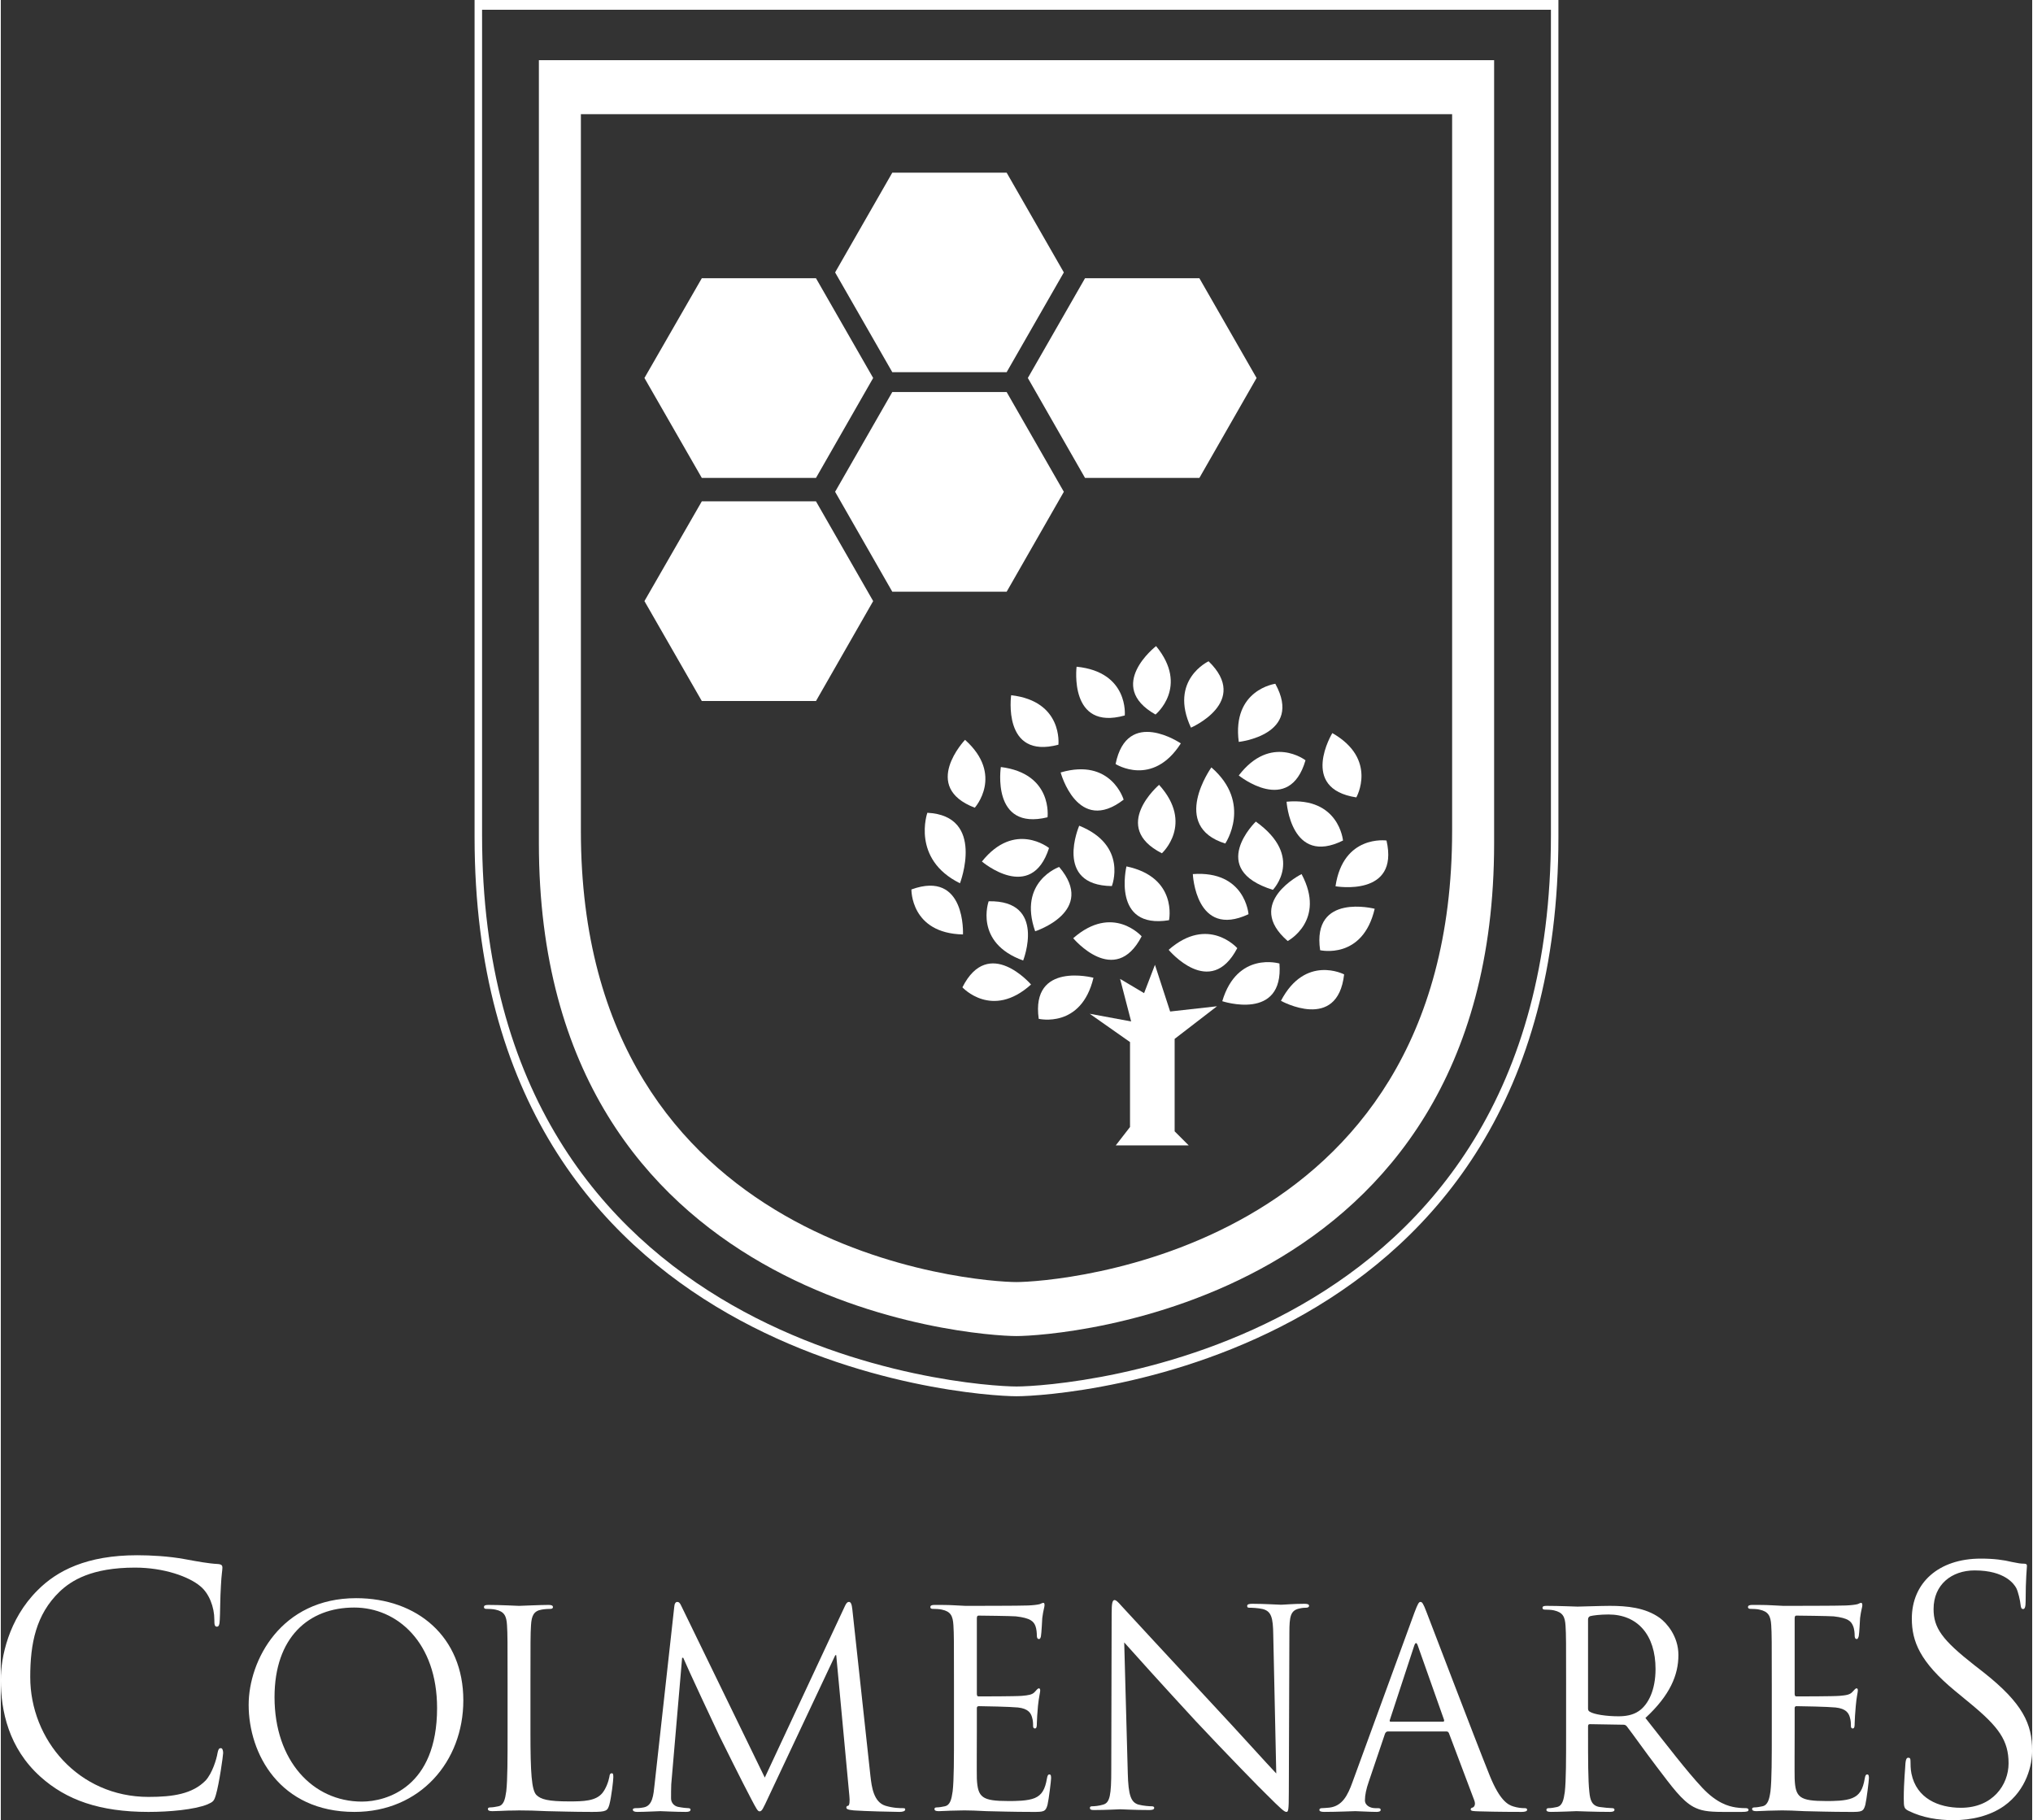 <?xml version="1.0" encoding="UTF-8"?>
<!DOCTYPE svg PUBLIC "-//W3C//DTD SVG 1.1//EN" "http://www.w3.org/Graphics/SVG/1.1/DTD/svg11.dtd">
<!-- Creator: CorelDRAW 2018 (64 Bit) -->
<svg xmlns="http://www.w3.org/2000/svg" xml:space="preserve" width="487px" height="436px" version="1.1" style="shape-rendering:geometricPrecision; text-rendering:geometricPrecision; image-rendering:optimizeQuality; fill-rule:evenodd; clip-rule:evenodd"
viewBox="0 0 108.35 97.08"
 xmlns:xlink="http://www.w3.org/1999/xlink">
 <rect x="0" y="0" width="108.35" height="97.08" fill="#333333" stroke="none"/>
 <defs>
  <style type="text/css">
   <![CDATA[
    .fil0 {fill:white}
   ]]>
  </style>
 </defs>
 <g id="Capa_x0020_1">
  <g id="_2243416390160">
   <path class="fil0" d="M25.27 0l0 44.65c0,28 26.4,29.82 28.91,29.82 2.5,0 28.9,-1.82 28.9,-29.82l0 -44.65 -57.81 0zm0.4 0.52l0 44.03c0,27.61 26.04,29.4 28.51,29.4 2.47,0 28.5,-1.79 28.5,-29.4l0 -44.03 -57.01 0z"/>
   <g>
    <path class="fil0" d="M18.95 85.24c3.27,0 5.72,2.07 5.72,5.45 0,3.26 -2.3,5.95 -5.81,5.95 -3.98,0 -5.64,-3.1 -5.64,-5.71 0,-2.36 1.72,-5.69 5.73,-5.69zm0.31 10.85c1.31,0 4.01,-0.76 4.01,-4.99 0,-3.49 -2.12,-5.36 -4.42,-5.36 -2.43,0 -4.25,1.59 -4.25,4.78 0,3.39 2.04,5.57 4.66,5.57z"/>
    <path class="fil0" d="M28.25 92.41c0,2.14 0.06,3.07 0.32,3.33 0.24,0.23 0.61,0.34 1.75,0.34 0.77,0 1.41,-0.02 1.76,-0.44 0.19,-0.23 0.33,-0.6 0.38,-0.87 0.01,-0.12 0.04,-0.19 0.13,-0.19 0.07,0 0.08,0.06 0.08,0.22 0,0.16 -0.1,1.03 -0.21,1.45 -0.1,0.33 -0.15,0.39 -0.92,0.39 -1.05,0 -1.8,-0.03 -2.41,-0.04 -0.62,-0.03 -1.07,-0.04 -1.49,-0.04 -0.06,0 -0.3,0.01 -0.59,0.01 -0.3,0.01 -0.62,0.03 -0.83,0.03 -0.16,0 -0.24,-0.03 -0.24,-0.12 0,-0.04 0.03,-0.08 0.12,-0.08 0.13,0 0.31,-0.03 0.44,-0.06 0.29,-0.06 0.36,-0.38 0.42,-0.8 0.07,-0.61 0.07,-1.76 0.07,-3.16l0 -2.56c0,-2.27 0,-2.67 -0.03,-3.14 -0.03,-0.49 -0.14,-0.73 -0.62,-0.83 -0.12,-0.03 -0.37,-0.04 -0.5,-0.04 -0.06,0 -0.11,-0.03 -0.11,-0.09 0,-0.09 0.07,-0.12 0.23,-0.12 0.65,0 1.57,0.05 1.64,0.05 0.08,0 1.14,-0.05 1.57,-0.05 0.16,0 0.24,0.03 0.24,0.12 0,0.06 -0.06,0.09 -0.12,0.09 -0.1,0 -0.31,0.01 -0.48,0.04 -0.42,0.07 -0.54,0.32 -0.57,0.83 -0.03,0.47 -0.03,0.87 -0.03,3.14l0 2.59z"/>
    <path class="fil0" d="M46.39 94.77c0.06,0.52 0.16,1.34 0.79,1.54 0.42,0.13 0.8,0.13 0.94,0.13 0.08,0 0.12,0.01 0.12,0.07 0,0.09 -0.13,0.13 -0.31,0.13 -0.32,0 -1.89,-0.04 -2.43,-0.08 -0.33,-0.03 -0.4,-0.08 -0.4,-0.15 0,-0.06 0.03,-0.09 0.1,-0.1 0.07,-0.02 0.09,-0.26 0.06,-0.53l-0.7 -7.5 -0.05 0 -3.56 7.56c-0.3,0.64 -0.35,0.77 -0.48,0.77 -0.1,0 -0.17,-0.14 -0.45,-0.67 -0.38,-0.71 -1.63,-3.22 -1.7,-3.37 -0.13,-0.26 -1.76,-3.75 -1.92,-4.15l-0.06 0 -0.58 6.75c-0.01,0.24 -0.01,0.5 -0.01,0.75 0,0.22 0.15,0.4 0.37,0.45 0.25,0.05 0.47,0.07 0.56,0.07 0.05,0 0.11,0.03 0.11,0.07 0,0.1 -0.09,0.13 -0.26,0.13 -0.54,0 -1.24,-0.04 -1.35,-0.04 -0.13,0 -0.83,0.04 -1.22,0.04 -0.15,0 -0.25,-0.03 -0.25,-0.13 0,-0.04 0.07,-0.07 0.14,-0.07 0.12,0 0.22,0 0.44,-0.04 0.48,-0.09 0.52,-0.66 0.58,-1.21l1.05 -9.48c0.01,-0.17 0.07,-0.27 0.16,-0.27 0.09,0 0.15,0.06 0.22,0.22l4.45 9.15 4.27 -9.14c0.06,-0.13 0.12,-0.23 0.22,-0.23 0.1,0 0.15,0.12 0.18,0.4l0.97 8.93z"/>
    <path class="fil0" d="M50.84 89.82c0,-2.27 0,-2.67 -0.03,-3.14 -0.03,-0.49 -0.14,-0.73 -0.62,-0.83 -0.12,-0.03 -0.36,-0.04 -0.5,-0.04 -0.06,0 -0.11,-0.03 -0.11,-0.09 0,-0.09 0.07,-0.12 0.23,-0.12 0.33,0 0.73,0 1.05,0.02l0.59 0.03c0.11,0 3,0 3.33,-0.02 0.28,-0.01 0.51,-0.04 0.63,-0.07 0.07,-0.02 0.13,-0.07 0.2,-0.07 0.05,0 0.06,0.05 0.06,0.13 0,0.1 -0.07,0.27 -0.12,0.68 -0.01,0.15 -0.04,0.79 -0.07,0.96 -0.01,0.07 -0.04,0.16 -0.1,0.16 -0.09,0 -0.12,-0.07 -0.12,-0.19 0,-0.1 -0.01,-0.34 -0.08,-0.52 -0.1,-0.23 -0.25,-0.41 -1.04,-0.5 -0.24,-0.02 -1.83,-0.04 -1.99,-0.04 -0.06,0 -0.09,0.04 -0.09,0.15l0 4.01c0,0.1 0.02,0.15 0.09,0.15 0.19,0 1.98,0 2.32,-0.03 0.34,-0.03 0.55,-0.06 0.68,-0.21 0.1,-0.11 0.16,-0.19 0.22,-0.19 0.04,0 0.07,0.03 0.07,0.12 0,0.09 -0.07,0.34 -0.12,0.82 -0.03,0.28 -0.06,0.82 -0.06,0.93 0,0.11 0,0.27 -0.1,0.27 -0.07,0 -0.1,-0.05 -0.1,-0.13 0,-0.14 0,-0.29 -0.06,-0.48 -0.06,-0.2 -0.19,-0.45 -0.75,-0.51 -0.4,-0.04 -1.84,-0.07 -2.08,-0.07 -0.08,0 -0.11,0.04 -0.11,0.1l0 1.28c0,0.49 -0.01,2.18 0,2.49 0.05,1 0.27,1.19 1.69,1.19 0.38,0 1.02,0 1.4,-0.16 0.37,-0.16 0.55,-0.45 0.65,-1.05 0.03,-0.16 0.06,-0.21 0.13,-0.21 0.09,0 0.09,0.11 0.09,0.21 0,0.12 -0.12,1.11 -0.19,1.41 -0.1,0.38 -0.22,0.38 -0.78,0.38 -1.1,0 -1.9,-0.03 -2.46,-0.04 -0.57,-0.03 -0.92,-0.04 -1.14,-0.04 -0.03,0 -0.27,0 -0.58,0.01 -0.29,0 -0.62,0.03 -0.84,0.03 -0.16,0 -0.23,-0.03 -0.23,-0.12 0,-0.04 0.03,-0.08 0.11,-0.08 0.13,0 0.31,-0.03 0.44,-0.06 0.29,-0.06 0.36,-0.38 0.42,-0.8 0.07,-0.61 0.07,-1.76 0.07,-3.16l0 -2.56z"/>
    <path class="fil0" d="M60.11 94.56c0.03,1.2 0.17,1.57 0.57,1.69 0.27,0.07 0.59,0.09 0.72,0.09 0.07,0 0.12,0.03 0.12,0.08 0,0.09 -0.09,0.12 -0.26,0.12 -0.83,0 -1.41,-0.04 -1.55,-0.04 -0.13,0 -0.74,0.04 -1.39,0.04 -0.15,0 -0.23,-0.01 -0.23,-0.12 0,-0.05 0.04,-0.08 0.11,-0.08 0.12,0 0.38,-0.02 0.6,-0.09 0.36,-0.1 0.43,-0.52 0.43,-1.85l0.02 -8.33c0,-0.57 0.04,-0.73 0.16,-0.73 0.12,0 0.36,0.32 0.51,0.47 0.22,0.24 2.38,2.58 4.62,4.99 1.44,1.54 3.03,3.31 3.49,3.79l-0.16 -7.39c-0.01,-0.94 -0.11,-1.26 -0.56,-1.38 -0.26,-0.06 -0.6,-0.07 -0.72,-0.07 -0.1,0 -0.11,-0.04 -0.11,-0.1 0,-0.09 0.11,-0.11 0.29,-0.11 0.65,0 1.35,0.05 1.51,0.05 0.16,0 0.64,-0.05 1.24,-0.05 0.16,0 0.26,0.02 0.26,0.11 0,0.06 -0.06,0.1 -0.16,0.1 -0.07,0 -0.17,0 -0.35,0.04 -0.48,0.1 -0.54,0.42 -0.54,1.3l-0.03 8.52c0,0.96 -0.03,1.03 -0.13,1.03 -0.11,0 -0.29,-0.16 -1.06,-0.93 -0.16,-0.14 -2.25,-2.28 -3.8,-3.94 -1.68,-1.82 -3.33,-3.65 -3.79,-4.17l0.19 6.96z"/>
    <path class="fil0" d="M75.4 86.01c0.18,-0.48 0.24,-0.57 0.32,-0.57 0.09,0 0.15,0.08 0.32,0.53 0.22,0.55 2.5,6.56 3.39,8.77 0.53,1.29 0.95,1.52 1.25,1.61 0.22,0.07 0.44,0.09 0.59,0.09 0.08,0 0.14,0.01 0.14,0.09 0,0.08 -0.13,0.11 -0.29,0.11 -0.22,0 -1.28,0 -2.28,-0.03 -0.28,-0.01 -0.44,-0.01 -0.44,-0.1 0,-0.06 0.04,-0.09 0.1,-0.1 0.09,-0.03 0.18,-0.16 0.09,-0.39l-1.35 -3.58c-0.03,-0.06 -0.06,-0.09 -0.13,-0.09l-3.13 0c-0.07,0 -0.12,0.05 -0.15,0.12l-0.87 2.57c-0.13,0.37 -0.2,0.71 -0.2,0.98 0,0.29 0.3,0.42 0.55,0.42l0.14 0c0.11,0 0.15,0.03 0.15,0.09 0,0.08 -0.09,0.11 -0.22,0.11 -0.35,0 -0.97,-0.04 -1.13,-0.04 -0.16,0 -0.96,0.04 -1.65,0.04 -0.18,0 -0.27,-0.03 -0.27,-0.11 0,-0.06 0.06,-0.09 0.13,-0.09 0.1,0 0.3,-0.02 0.42,-0.03 0.67,-0.09 0.96,-0.64 1.22,-1.37l3.3 -9.03zm1.52 5.82c0.07,0 0.07,-0.05 0.06,-0.1l-1.39 -3.93c-0.07,-0.22 -0.14,-0.22 -0.21,0l-1.29 3.93c-0.03,0.07 0,0.1 0.05,0.1l2.78 0z"/>
    <path class="fil0" d="M83.49 89.87c0,-2.27 0,-2.68 -0.03,-3.15 -0.03,-0.49 -0.14,-0.72 -0.62,-0.83 -0.12,-0.03 -0.37,-0.04 -0.5,-0.04 -0.06,0 -0.11,-0.03 -0.11,-0.09 0,-0.09 0.07,-0.11 0.23,-0.11 0.65,0 1.57,0.04 1.64,0.04 0.16,0 1.27,-0.04 1.72,-0.04 0.91,0 1.89,0.09 2.66,0.64 0.36,0.26 1,0.97 1,1.98 0,1.07 -0.45,2.15 -1.76,3.36 1.2,1.52 2.19,2.82 3.03,3.72 0.78,0.83 1.41,0.99 1.78,1.05 0.27,0.04 0.48,0.04 0.56,0.04 0.08,0 0.13,0.04 0.13,0.09 0,0.08 -0.08,0.11 -0.35,0.11l-1.03 0c-0.82,0 -1.18,-0.07 -1.56,-0.27 -0.62,-0.34 -1.13,-1.05 -1.96,-2.14 -0.61,-0.8 -1.3,-1.78 -1.59,-2.15 -0.05,-0.06 -0.1,-0.09 -0.18,-0.09l-1.79 -0.03c-0.08,0 -0.1,0.04 -0.1,0.12l0 0.34c0,1.4 0,2.55 0.07,3.16 0.04,0.42 0.13,0.74 0.56,0.8 0.21,0.03 0.53,0.06 0.66,0.06 0.09,0 0.12,0.04 0.12,0.09 0,0.07 -0.08,0.11 -0.24,0.11 -0.8,0 -1.71,-0.04 -1.79,-0.04 -0.01,0 -0.93,0.04 -1.36,0.04 -0.16,0 -0.24,-0.03 -0.24,-0.11 0,-0.05 0.03,-0.09 0.12,-0.09 0.13,0 0.31,-0.03 0.44,-0.06 0.29,-0.06 0.36,-0.38 0.42,-0.8 0.07,-0.61 0.07,-1.76 0.07,-3.16l0 -2.55zm1.17 1.26c0,0.07 0.02,0.13 0.1,0.17 0.22,0.14 0.88,0.24 1.52,0.24 0.35,0 0.76,-0.05 1.09,-0.28 0.51,-0.35 0.89,-1.13 0.89,-2.24 0,-1.82 -0.96,-2.91 -2.51,-2.91 -0.44,0 -0.83,0.05 -0.98,0.09 -0.07,0.03 -0.11,0.09 -0.11,0.17l0 4.76z"/>
    <path class="fil0" d="M94.46 89.82c0,-2.27 0,-2.67 -0.03,-3.14 -0.03,-0.49 -0.15,-0.73 -0.63,-0.83 -0.11,-0.03 -0.36,-0.04 -0.49,-0.04 -0.06,0 -0.12,-0.03 -0.12,-0.09 0,-0.09 0.08,-0.12 0.24,-0.12 0.33,0 0.72,0 1.04,0.02l0.6 0.03c0.1,0 3,0 3.33,-0.02 0.28,-0.01 0.51,-0.04 0.63,-0.07 0.07,-0.02 0.13,-0.07 0.2,-0.07 0.04,0 0.06,0.05 0.06,0.13 0,0.1 -0.07,0.27 -0.12,0.68 -0.01,0.15 -0.04,0.79 -0.07,0.96 -0.02,0.07 -0.05,0.16 -0.1,0.16 -0.09,0 -0.12,-0.07 -0.12,-0.19 0,-0.1 -0.01,-0.34 -0.09,-0.52 -0.1,-0.23 -0.24,-0.41 -1.03,-0.5 -0.25,-0.02 -1.83,-0.04 -1.99,-0.04 -0.06,0 -0.09,0.04 -0.09,0.15l0 4.01c0,0.1 0.02,0.15 0.09,0.15 0.19,0 1.98,0 2.31,-0.03 0.35,-0.03 0.55,-0.06 0.68,-0.21 0.11,-0.11 0.16,-0.19 0.22,-0.19 0.05,0 0.07,0.03 0.07,0.12 0,0.09 -0.07,0.34 -0.11,0.82 -0.03,0.28 -0.06,0.82 -0.06,0.93 0,0.11 0,0.27 -0.1,0.27 -0.07,0 -0.1,-0.05 -0.1,-0.13 0,-0.14 0,-0.29 -0.06,-0.48 -0.06,-0.2 -0.19,-0.45 -0.76,-0.51 -0.39,-0.04 -1.83,-0.07 -2.08,-0.07 -0.07,0 -0.1,0.04 -0.1,0.1l0 1.28c0,0.49 -0.01,2.18 0,2.49 0.04,1 0.26,1.19 1.69,1.19 0.38,0 1.02,0 1.39,-0.16 0.38,-0.16 0.56,-0.45 0.66,-1.05 0.03,-0.16 0.06,-0.21 0.13,-0.21 0.09,0 0.09,0.11 0.09,0.21 0,0.12 -0.12,1.11 -0.19,1.41 -0.1,0.38 -0.22,0.38 -0.79,0.38 -1.09,0 -1.89,-0.03 -2.45,-0.04 -0.57,-0.03 -0.92,-0.04 -1.14,-0.04 -0.03,0 -0.28,0 -0.58,0.01 -0.29,0 -0.63,0.03 -0.85,0.03 -0.15,0 -0.23,-0.03 -0.23,-0.12 0,-0.04 0.03,-0.08 0.12,-0.08 0.13,0 0.3,-0.03 0.43,-0.06 0.29,-0.06 0.37,-0.38 0.43,-0.8 0.07,-0.61 0.07,-1.76 0.07,-3.16l0 -2.56z"/>
    <path class="fil0" d="M2.11 94.76c-1.69,-1.52 -2.11,-3.51 -2.11,-5.17 0,-1.17 0.4,-3.22 1.96,-4.77 1.04,-1.05 2.63,-1.87 5.32,-1.87 0.7,0 1.68,0.05 2.54,0.21 0.66,0.12 1.22,0.23 1.78,0.26 0.19,0.02 0.22,0.09 0.22,0.19 0,0.15 -0.05,0.36 -0.08,0.98 -0.04,0.58 -0.04,1.54 -0.06,1.8 -0.01,0.26 -0.05,0.37 -0.15,0.37 -0.13,0 -0.14,-0.12 -0.14,-0.37 0,-0.68 -0.28,-1.4 -0.74,-1.78 -0.61,-0.52 -1.95,-1 -3.49,-1 -2.32,0 -3.4,0.69 -4.02,1.28 -1.27,1.22 -1.57,2.78 -1.57,4.56 0,3.33 2.57,6.39 6.31,6.39 1.31,0 2.34,-0.16 3.04,-0.87 0.36,-0.39 0.59,-1.15 0.64,-1.47 0.04,-0.19 0.07,-0.26 0.18,-0.26 0.08,0 0.12,0.12 0.12,0.26 0,0.12 -0.21,1.64 -0.39,2.24 -0.1,0.33 -0.14,0.36 -0.45,0.5 -0.7,0.28 -2.03,0.4 -3.14,0.4 -2.62,0 -4.39,-0.64 -5.77,-1.88z"/>
    <path class="fil0" d="M101.77 96.59c-0.25,-0.12 -0.27,-0.19 -0.27,-0.67 0,-0.89 0.08,-1.6 0.09,-1.88 0.02,-0.2 0.06,-0.29 0.15,-0.29 0.1,0 0.12,0.05 0.12,0.2 0,0.15 0,0.4 0.05,0.65 0.27,1.32 1.44,1.82 2.64,1.82 1.7,0 2.54,-1.23 2.54,-2.37 0,-1.22 -0.52,-1.94 -2.05,-3.2l-0.8 -0.66c-1.88,-1.55 -2.31,-2.65 -2.31,-3.86 0,-1.9 1.42,-3.2 3.68,-3.2 0.7,0 1.21,0.07 1.66,0.18 0.33,0.07 0.48,0.09 0.62,0.09 0.14,0 0.18,0.03 0.18,0.12 0,0.09 -0.07,0.68 -0.07,1.89 0,0.28 -0.04,0.41 -0.13,0.41 -0.11,0 -0.12,-0.09 -0.14,-0.23 -0.02,-0.22 -0.13,-0.7 -0.23,-0.89 -0.11,-0.2 -0.59,-0.94 -2.22,-0.94 -1.23,0 -2.19,0.76 -2.19,2.06 0,1.01 0.46,1.65 2.17,2.99l0.5 0.39c2.09,1.65 2.59,2.75 2.59,4.18 0,0.72 -0.28,2.08 -1.51,2.95 -0.76,0.53 -1.73,0.75 -2.69,0.75 -0.83,0 -1.65,-0.13 -2.38,-0.49z"/>
   </g>
   <path class="fil0" d="M28.7 3.21l0 41.77c0,24.68 23.27,26.28 25.47,26.28 2.22,0 25.48,-1.6 25.48,-26.28l0 -41.77 -50.95 0zm48.71 41.11c0,22.59 -21.22,24.06 -23.24,24.06 -2.01,0 -23.23,-1.47 -23.23,-24.06l0 -38.23 46.47 0 0 38.23z"/>
   <g>
    <polygon class="fil0" points="59.47,61.09 63.36,61.09 62.61,60.34 62.61,55.41 64.87,53.67 62.37,53.95 61.56,51.46 60.98,52.97 59.7,52.21 60.29,54.48 58.08,54.07 60.23,55.58 60.23,60.11 "/>
    <path class="fil0" d="M71.02 39.1c0,0 -1.8,2.96 1.28,3.43 0,0 1.16,-2.04 -1.28,-3.43z"/>
    <path class="fil0" d="M61.62 34.46c0,0 -2.74,2.12 -0.03,3.65 0,0 1.81,-1.48 0.03,-3.65z"/>
    <path class="fil0" d="M57.38 35.56c0,0 -0.43,3.44 2.57,2.6 0,0 0.23,-2.32 -2.57,-2.6z"/>
    <path class="fil0" d="M68.58 42.76c0,0 0.23,3.45 3.01,2.07 0,0 -0.21,-2.33 -3.01,-2.07z"/>
    <path class="fil0" d="M71.19 47.27c0,0 3.42,0.6 2.72,-2.44 0,0 -2.31,-0.33 -2.72,2.44z"/>
    <path class="fil0" d="M68.28 53.38c0,0 3.02,1.68 3.37,-1.41 0,0 -2.07,-1.08 -3.37,1.41z"/>
    <path class="fil0" d="M66.94 43.82c0,0 -2.63,2.54 0.91,3.64 0,0 1.71,-1.76 -0.91,-3.64z"/>
    <path class="fil0" d="M66.03 41.36c0,0 2.69,2.18 3.56,-0.81 0,0 -1.85,-1.42 -3.56,0.81z"/>
    <path class="fil0" d="M64.57 40.93c0,0 -2.24,3.13 0.74,4.06 0,0 1.46,-2.15 -0.74,-4.06z"/>
    <path class="fil0" d="M62.94 39.65c0,0 -2.86,-1.95 -3.48,1.1 0,0 1.97,1.26 3.48,-1.1z"/>
    <path class="fil0" d="M61.78 41.86c0,0 -2.63,2.24 0.15,3.65 0,0 1.73,-1.57 -0.15,-3.65z"/>
    <path class="fil0" d="M62.29 50.66c0,0 2.22,2.67 3.66,-0.09 0,0 -1.55,-1.76 -3.66,0.09z"/>
    <path class="fil0" d="M63.58 46.62c0,0 0.15,3.46 2.97,2.14 0,0 -0.17,-2.34 -2.97,-2.14z"/>
    <path class="fil0" d="M60.04 46.21c0,0 -0.81,3.37 2.27,2.87 0,0 0.48,-2.29 -2.27,-2.87z"/>
    <path class="fil0" d="M57.2 50.04c0,0 2.22,2.66 3.65,-0.1 0,0 -1.54,-1.75 -3.65,0.1z"/>
    <path class="fil0" d="M55.17 49.67c0,0 3.3,-1.06 1.28,-3.43 0,0 -2.21,0.77 -1.28,3.43z"/>
    <path class="fil0" d="M54.53 51.23c0,0 1.27,-3.22 -1.84,-3.16 0,0 -0.8,2.21 1.84,3.16z"/>
    <path class="fil0" d="M54.95 52.51c0,0 -2.26,-2.63 -3.66,0.15 0,0 1.58,1.73 3.66,-0.15z"/>
    <path class="fil0" d="M58.28 52.15c0,0 -3.35,-0.89 -2.92,2.19 0,0 2.27,0.54 2.92,-2.19z"/>
    <path class="fil0" d="M51.32 49.84c0,0 0.17,-3.46 -2.75,-2.4 0,0 -0.05,2.34 2.75,2.4z"/>
    <path class="fil0" d="M52.33 45.95c0,0 2.63,2.24 3.58,-0.72 0,0 -1.83,-1.47 -3.58,0.72z"/>
    <path class="fil0" d="M51.16 47.11c0,0 1.38,-3.6 -1.74,-3.76 0,0 -0.87,2.47 1.74,3.76z"/>
    <path class="fil0" d="M65.15 53.4c0,0 3.29,1.09 3.05,-2.01 0,0 -2.25,-0.67 -3.05,2.01z"/>
    <path class="fil0" d="M69.38 46.62c0,0 -3.09,1.54 -0.74,3.57 0,0 2.06,-1.09 0.74,-3.57z"/>
    <path class="fil0" d="M73.28 48.47c0,0 -3.36,-0.87 -2.91,2.21 0,0 2.27,0.53 2.91,-2.21z"/>
    <path class="fil0" d="M63.48 38.81c0,0 3.18,-1.37 0.94,-3.54 0,0 -2.13,0.99 -0.94,3.54z"/>
    <path class="fil0" d="M56.53 41.2c0,0 0.9,3.35 3.36,1.45 0,0 -0.66,-2.24 -3.36,-1.45z"/>
    <path class="fil0" d="M57.52 44.04c0,0 -1.38,3.18 1.74,3.22 0,0 0.87,-2.17 -1.74,-3.22z"/>
    <path class="fil0" d="M53.34 40.91c0,0 -0.53,3.42 2.49,2.68 0,0 0.3,-2.33 -2.49,-2.68z"/>
    <path class="fil0" d="M51.43 39.46c0,0 -2.39,2.51 0.52,3.62 0,0 1.57,-1.75 -0.52,-3.62z"/>
    <path class="fil0" d="M53.89 37.08c0,0 -0.49,3.44 2.52,2.64 0,0 0.26,-2.32 -2.52,-2.64z"/>
    <path class="fil0" d="M66.03 39.57c0,0 3.45,-0.37 1.95,-3.1 0,0 -2.32,0.31 -1.95,3.1z"/>
   </g>
   <polygon class="fil0" points="37.39,25.49 34.33,20.16 37.39,14.84 43.48,14.84 46.53,20.16 43.48,25.49 "/>
   <polygon class="fil0" points="37.39,37.39 34.33,32.06 37.39,26.74 43.48,26.74 46.53,32.06 43.48,37.39 "/>
   <polygon class="fil0" points="47.55,31.56 44.5,26.23 47.55,20.91 53.65,20.91 56.7,26.23 53.65,31.56 "/>
   <polygon class="fil0" points="47.55,19.85 44.5,14.53 47.55,9.21 53.65,9.21 56.7,14.53 53.65,19.85 "/>
   <polygon class="fil0" points="57.83,25.49 54.78,20.16 57.83,14.84 63.93,14.84 66.98,20.16 63.93,25.49 "/>
  </g>
 </g>
</svg>
